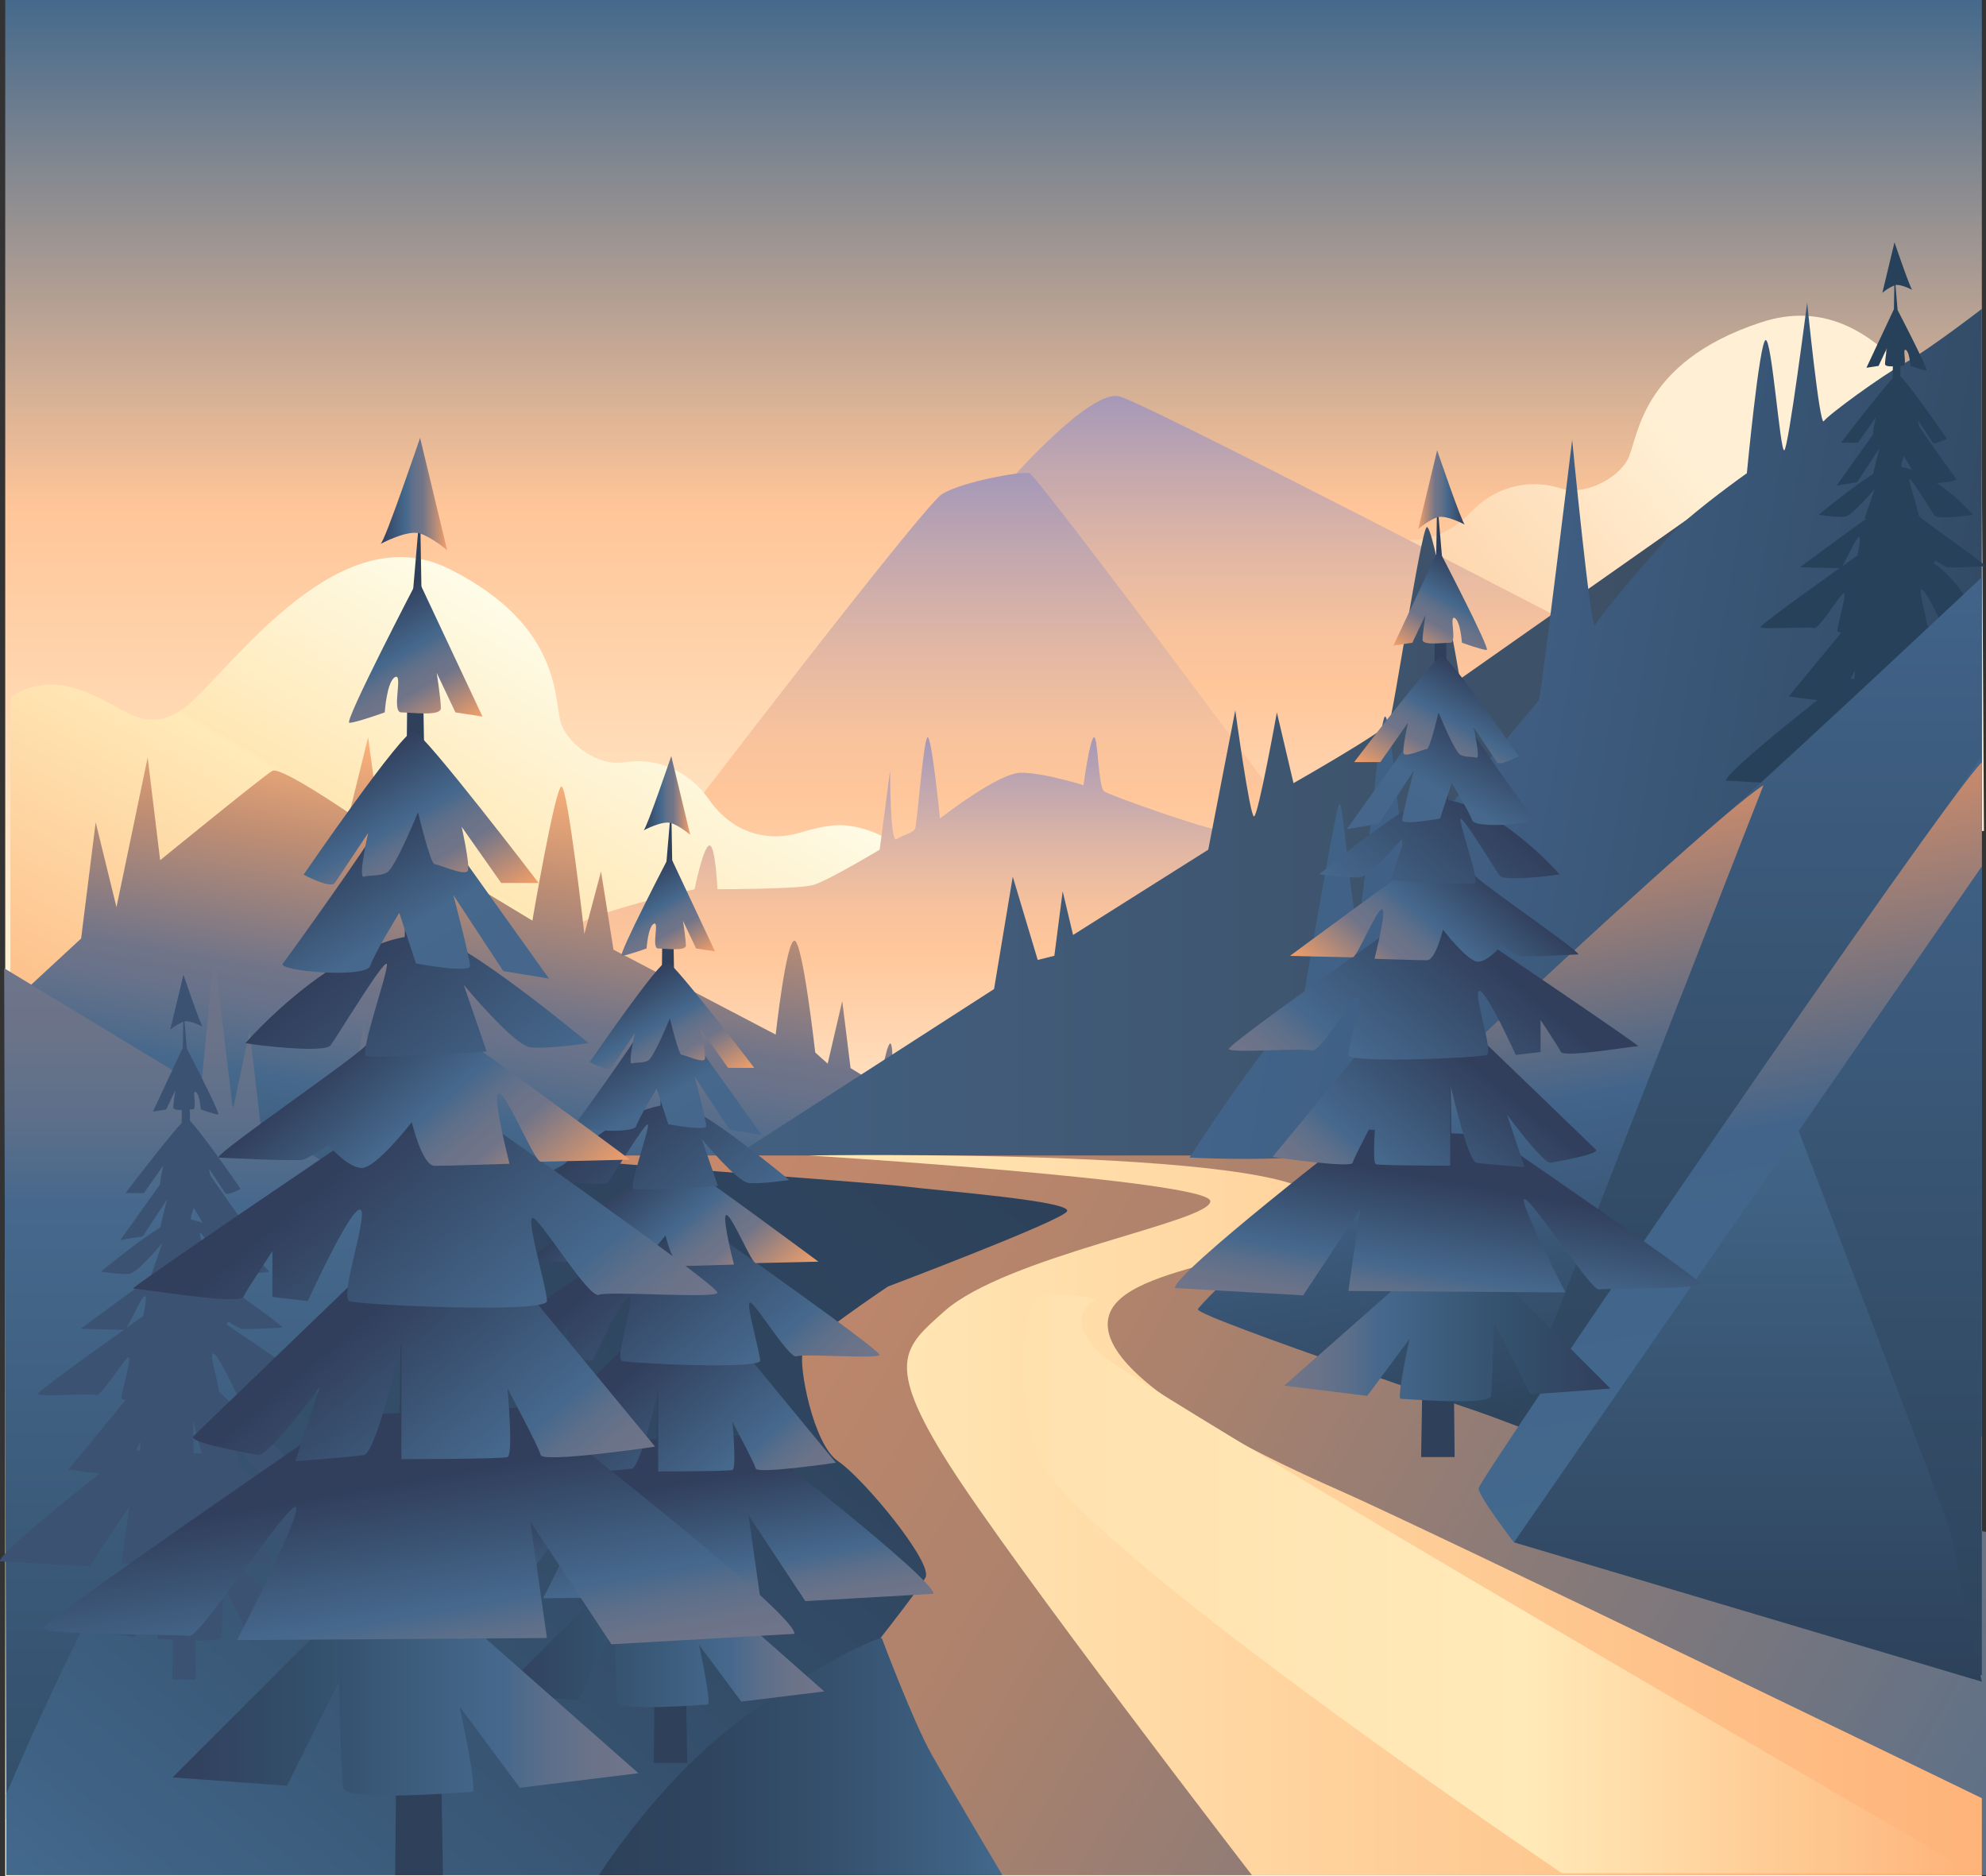 <svg id="Слой_1" data-name="Слой 1" xmlns="http://www.w3.org/2000/svg" xmlns:xlink="http://www.w3.org/1999/xlink" viewBox="0 0 955.01 902"><rect x="0" y="0" width="955.01" height="902" fill="#333333" stroke="none"/><defs><linearGradient id="Безымянный_градиент_185" x1="477.76" y1="902" x2="477.76" gradientUnits="userSpaceOnUse"><stop offset="0.2" stop-color="#fff4d7"/><stop offset="0.48" stop-color="#fff2d4"/><stop offset="0.73" stop-color="#ffc598"/><stop offset="1" stop-color="#45698c"/></linearGradient><linearGradient id="Безымянный_градиент_198" x1="329.87" y1="433.95" x2="112.23" y2="188.93" gradientTransform="matrix(-0.99, -0.15, -0.15, 0.99, 1069.55, 27.25)" gradientUnits="userSpaceOnUse"><stop offset="0.27" stop-color="#fed5ac"/><stop offset="0.68" stop-color="#fff0d5"/></linearGradient><linearGradient id="Безымянный_градиент_175" x1="667" y1="457" x2="667" y2="188.85" gradientUnits="userSpaceOnUse"><stop offset="0.01" stop-color="#ffeace"/><stop offset="0.48" stop-color="#ffc69a"/><stop offset="0.58" stop-color="#f7c29d"/><stop offset="0.72" stop-color="#e1b7a4"/><stop offset="0.89" stop-color="#bea5b0"/><stop offset="1" stop-color="#a598b8"/></linearGradient><linearGradient id="Безымянный_градиент_175-2" x1="464.54" y1="521.58" x2="464.54" y2="225.87" xlink:href="#Безымянный_градиент_175"/><linearGradient id="Безымянный_градиент_190" x1="276.14" y1="308.13" x2="129.28" y2="562.49" gradientUnits="userSpaceOnUse"><stop offset="0" stop-color="#fefce8"/><stop offset="0.42" stop-color="#ffe7b5"/><stop offset="0.43" stop-color="#ffeab8"/><stop offset="1" stop-color="#fdbc87"/></linearGradient><linearGradient id="Безымянный_градиент_175-3" x1="439.5" y1="548.08" x2="439.5" y2="352.97" xlink:href="#Безымянный_градиент_175"/><linearGradient id="Безымянный_градиент_112" x1="246.05" y1="651.98" x2="295.01" y2="374.34" gradientUnits="userSpaceOnUse"><stop offset="0.1" stop-color="#324e6a"/><stop offset="0.4" stop-color="#45688c"/><stop offset="0.43" stop-color="#4f6b8b"/><stop offset="0.52" stop-color="#67728a"/><stop offset="0.58" stop-color="#707489"/><stop offset="0.81" stop-color="#c08e73"/><stop offset="1" stop-color="#feb37a"/></linearGradient><linearGradient id="Безымянный_градиент_71" x1="315" y1="363" x2="949" y2="363" gradientUnits="userSpaceOnUse"><stop offset="0" stop-color="#436183"/><stop offset="1" stop-color="#3a495a"/></linearGradient><linearGradient id="Безымянный_градиент_57" x1="926.1" y1="944.86" x2="267.78" y2="564.77" gradientUnits="userSpaceOnUse"><stop offset="0" stop-color="#5c7088"/><stop offset="0.61" stop-color="#ac826c"/><stop offset="1" stop-color="#cc8a6a"/></linearGradient><linearGradient id="Безымянный_градиент_30" x1="167.51" y1="873" x2="167.51" y2="457" gradientUnits="userSpaceOnUse"><stop offset="0" stop-color="#324e6a"/><stop offset="0.7" stop-color="#45688c"/><stop offset="0.71" stop-color="#46688c"/><stop offset="0.81" stop-color="#5d6f8a"/><stop offset="0.91" stop-color="#6b7389"/><stop offset="1" stop-color="#707489"/></linearGradient><linearGradient id="Безымянный_градиент_24" x1="119.03" y1="999.88" x2="487.29" y2="561" gradientUnits="userSpaceOnUse"><stop offset="0" stop-color="#43698c"/><stop offset="0.1" stop-color="#3f6284"/><stop offset="0.43" stop-color="#35506d"/><stop offset="0.73" stop-color="#2f455f"/><stop offset="1" stop-color="#2d415a"/></linearGradient><linearGradient id="Безымянный_градиент_24-2" x1="479" y1="843" x2="285" y2="843" xlink:href="#Безымянный_градиент_24"/><linearGradient id="Безымянный_градиент_60" x1="386" y1="726.9" x2="950" y2="726.9" gradientUnits="userSpaceOnUse"><stop offset="0" stop-color="#ffeab8"/><stop offset="1" stop-color="#feb379"/></linearGradient><linearGradient id="Безымянный_градиент_69" x1="488.88" y1="759.89" x2="946" y2="759.89" gradientUnits="userSpaceOnUse"><stop offset="0" stop-color="#ffe1ae"/><stop offset="0.53" stop-color="#ffeab8"/><stop offset="1" stop-color="#feb379"/></linearGradient><linearGradient id="Безымянный_градиент_114" x1="609.63" y1="324.57" x2="989.06" y2="391.48" gradientUnits="userSpaceOnUse"><stop offset="0" stop-color="#42648a"/><stop offset="0.29" stop-color="#3f5e82"/><stop offset="0.73" stop-color="#354f6c"/><stop offset="1" stop-color="#2e445c"/></linearGradient><linearGradient id="Безымянный_градиент_84" x1="762.5" y1="276" x2="762.5" y2="706" gradientUnits="userSpaceOnUse"><stop offset="0" stop-color="#42648a"/><stop offset="0.11" stop-color="#3f6084"/><stop offset="0.68" stop-color="#334c67"/><stop offset="1" stop-color="#2e445c"/></linearGradient><linearGradient id="Безымянный_градиент_83" x1="691.55" y1="403.06" x2="740.43" y2="680.28" gradientUnits="userSpaceOnUse"><stop offset="0.02" stop-color="#c4896d"/><stop offset="0.47" stop-color="#42648a"/><stop offset="1" stop-color="#2e445c"/></linearGradient><linearGradient id="Безымянный_градиент_84-2" x1="829.64" y1="362" x2="829.64" y2="804" xlink:href="#Безымянный_градиент_84"/><linearGradient id="Безымянный_градиент_90" x1="837.5" y1="807" x2="837.5" y2="529" gradientUnits="userSpaceOnUse"><stop offset="0" stop-color="#2d415a"/><stop offset="1" stop-color="#43688b"/></linearGradient><linearGradient id="Безымянный_градиент_85" x1="802.79" y1="390.96" x2="860.14" y2="716.17" gradientUnits="userSpaceOnUse"><stop offset="0.02" stop-color="#c4896d"/><stop offset="0.47" stop-color="#42648a"/><stop offset="1" stop-color="#43698d"/></linearGradient><linearGradient id="Безымянный_градиент_201" x1="236.42" y1="779.01" x2="393.32" y2="779.01" gradientUnits="userSpaceOnUse"><stop offset="0" stop-color="#313f5c"/><stop offset="0.31" stop-color="#33506c"/><stop offset="0.7" stop-color="#45688c"/><stop offset="0.71" stop-color="#46688c"/><stop offset="0.81" stop-color="#5d6f8a"/><stop offset="0.91" stop-color="#6b7389"/><stop offset="1" stop-color="#707489"/></linearGradient><linearGradient id="Безымянный_градиент_203" x1="306.26" y1="689.02" x2="323.42" y2="786.34" gradientUnits="userSpaceOnUse"><stop offset="0.26" stop-color="#313f5c"/><stop offset="0.7" stop-color="#45688c"/><stop offset="0.71" stop-color="#46688c"/><stop offset="0.81" stop-color="#5d6f8a"/><stop offset="0.91" stop-color="#6b7389"/><stop offset="1" stop-color="#707489"/></linearGradient><linearGradient id="Безымянный_градиент_205" x1="284.79" y1="656.36" x2="354.28" y2="739.17" gradientUnits="userSpaceOnUse"><stop offset="0.11" stop-color="#313f5c"/><stop offset="0.7" stop-color="#45688c"/><stop offset="0.71" stop-color="#46688c"/><stop offset="0.81" stop-color="#5d6f8a"/><stop offset="0.91" stop-color="#6b7389"/><stop offset="1" stop-color="#707489"/></linearGradient><linearGradient id="Безымянный_градиент_205-2" x1="280.52" y1="600.23" x2="362.59" y2="698.05" xlink:href="#Безымянный_градиент_205"/><linearGradient id="Безымянный_градиент_215" x1="292.16" y1="570.12" x2="350" y2="639.05" gradientUnits="userSpaceOnUse"><stop offset="0" stop-color="#313f5c"/><stop offset="0.37" stop-color="#45688c"/><stop offset="0.38" stop-color="#46688c"/><stop offset="0.47" stop-color="#5d6f8a"/><stop offset="0.56" stop-color="#6b7389"/><stop offset="0.63" stop-color="#707489"/><stop offset="0.98" stop-color="#ec9d6a"/></linearGradient><linearGradient id="Безымянный_градиент_218" x1="293.87" y1="536.21" x2="342.6" y2="594.28" gradientUnits="userSpaceOnUse"><stop offset="0" stop-color="#313f5c"/><stop offset="0.99" stop-color="#45688c"/></linearGradient><linearGradient id="Безымянный_градиент_223" x1="294.07" y1="499.72" x2="330.57" y2="562.95" gradientUnits="userSpaceOnUse"><stop offset="0" stop-color="#313f5c"/><stop offset="0.47" stop-color="#45688c"/><stop offset="0.92" stop-color="#46668b"/></linearGradient><linearGradient id="Безымянный_градиент_215-2" x1="297.9" y1="472" x2="330.63" y2="528.68" xlink:href="#Безымянный_градиент_215"/><linearGradient id="Безымянный_градиент_215-3" x1="299.92" y1="420.69" x2="325.37" y2="464.76" xlink:href="#Безымянный_градиент_215"/><linearGradient id="Безымянный_градиент_215-4" x1="306.47" y1="380.91" x2="328.88" y2="380.91" xlink:href="#Безымянный_градиент_215"/><linearGradient id="Безымянный_градиент_201-2" x1="579.42" y1="632.01" x2="736.32" y2="632.01" gradientTransform="matrix(-1, 0, 0, 1, 1350.85, 0)" xlink:href="#Безымянный_градиент_201"/><linearGradient id="Безымянный_градиент_203-2" x1="649.26" y1="542.02" x2="666.42" y2="639.34" gradientTransform="matrix(-1, 0, 0, 1, 1350.85, 0)" xlink:href="#Безымянный_градиент_203"/><linearGradient id="Безымянный_градиент_205-3" x1="627.79" y1="509.36" x2="697.28" y2="592.17" gradientTransform="matrix(-1, 0, 0, 1, 1350.85, 0)" xlink:href="#Безымянный_градиент_205"/><linearGradient id="Безымянный_градиент_205-4" x1="623.52" y1="453.23" x2="705.59" y2="551.05" gradientTransform="matrix(-1, 0, 0, 1, 1350.85, 0)" xlink:href="#Безымянный_градиент_205"/><linearGradient id="Безымянный_градиент_215-5" x1="635.16" y1="423.12" x2="693" y2="492.05" gradientTransform="matrix(-1, 0, 0, 1, 1350.85, 0)" xlink:href="#Безымянный_градиент_215"/><linearGradient id="Безымянный_градиент_218-2" x1="636.87" y1="389.21" x2="685.6" y2="447.28" gradientTransform="matrix(-1, 0, 0, 1, 1350.85, 0)" xlink:href="#Безымянный_градиент_218"/><linearGradient id="Безымянный_градиент_223-2" x1="637.07" y1="352.72" x2="673.57" y2="415.95" gradientTransform="matrix(-1, 0, 0, 1, 1350.85, 0)" xlink:href="#Безымянный_градиент_223"/><linearGradient id="Безымянный_градиент_215-6" x1="640.9" y1="325" x2="673.63" y2="381.68" gradientTransform="matrix(-1, 0, 0, 1, 1350.85, 0)" xlink:href="#Безымянный_градиент_215"/><linearGradient id="Безымянный_градиент_215-7" x1="642.92" y1="273.69" x2="668.37" y2="317.76" gradientTransform="matrix(-1, 0, 0, 1, 1350.85, 0)" xlink:href="#Безымянный_градиент_215"/><linearGradient id="Безымянный_градиент_215-8" x1="649.47" y1="233.91" x2="671.88" y2="233.91" gradientTransform="matrix(-1, 0, 0, 1, 1350.85, 0)" xlink:href="#Безымянный_градиент_215"/><linearGradient id="Безымянный_градиент_201-3" x1="80" y1="804.37" x2="304" y2="804.37" xlink:href="#Безымянный_градиент_201"/><linearGradient id="Безымянный_градиент_203-3" x1="179.71" y1="675.88" x2="204.21" y2="814.82" xlink:href="#Безымянный_градиент_203"/><linearGradient id="Безымянный_градиент_205-5" x1="149.05" y1="629.26" x2="248.26" y2="747.49" xlink:href="#Безымянный_градиент_205"/><linearGradient id="Безымянный_градиент_205-6" x1="142.96" y1="549.12" x2="260.13" y2="688.77" xlink:href="#Безымянный_градиент_205"/><linearGradient id="Безымянный_градиент_215-9" x1="159.58" y1="506.14" x2="242.15" y2="604.54" xlink:href="#Безымянный_градиент_215"/><linearGradient id="Безымянный_градиент_218-3" x1="162.02" y1="457.72" x2="231.59" y2="540.62" xlink:href="#Безымянный_градиент_218"/><linearGradient id="Безымянный_градиент_223-3" x1="162.3" y1="405.62" x2="214.42" y2="495.9" xlink:href="#Безымянный_градиент_223"/><linearGradient id="Безымянный_градиент_215-10" x1="167.77" y1="366.05" x2="214.49" y2="446.97" xlink:href="#Безымянный_градиент_215"/><linearGradient id="Безымянный_градиент_215-11" x1="170.65" y1="292.79" x2="206.98" y2="355.71" xlink:href="#Безымянный_градиент_215"/><linearGradient id="Безымянный_градиент_215-12" x1="180" y1="236" x2="212" y2="236" xlink:href="#Безымянный_градиент_215"/></defs><rect x="2.51" width="950.5" height="902" fill="url(#Безымянный_градиент_185)"/><path d="M950,225c-17-14.64-46.65-91.07-106.13-71.54s-59,57-64.37,66.32-20.72,17.16-32.3,13.44S718.36,230,704,245s-31.61,15.56-44.87,9.56-20.89-9.14-36.61-5.4S578.44,274,575.29,281.66,699.07,402,699.07,402L951,398" transform="translate(3.01 1.5)" fill="url(#Безымянный_градиент_198)"/><path d="M484,228s37-42,51-39S850,349,850,349L685,457,520,326Z" transform="translate(3.01 1.5)" fill="url(#Безымянный_градиент_175)"/><path d="M281,452c0-2,159-210,169-216s38-11,42-10S644,426,648,433s-130,80-149,88S281,452,281,452Z" transform="translate(3.01 1.5)" fill="url(#Безымянный_градиент_175-2)"/><path d="M2,489V334s12-11,33-4,30,22,49,10,73-96,129-68,50,65,54,75,18,20,30,18,29,1,41,18,29,20,43,16,22-6,37,0,40,31,42,39S320,539,320,539Z" transform="translate(3.01 1.5)" fill="url(#Безымянный_градиент_190)"/><path d="M236,471s27-24,45-31,50-14,50-14,4-20,7-21,4,21,4,21,39,0,46-2,32-17,32-17l5-38s0,35,3,33,8-3,9-5,4-43,6-44,6,39,6,39,28-22,39-22,30,6,30,6,3-22,5-23,2,24,5,26,48,18,57,19,58,25,58,25S458,542,449,546s-113,1-113,1Z" transform="translate(3.01 1.5)" fill="url(#Безымянный_градиент_175-3)"/><path d="M0,483l36-33.31,7-55.86,10,40.82,15-72,6,49.42s50-40.83,54-43,37,20.41,37,20.41L174,353l6,44.05,73,44.05s11-64.46,14-64.46,11,70.91,11,70.91l8-30.09,6,37.61,78,40.82s5-45.12,9-45.12,10,53.72,10,53.72l6,5.37,7-30.08L406,512l14,8.59s3-19.34,5-20.41,1,24.71,1,24.71l100,36.53,6,33.31L25,613S-1,485.15,0,483Z" transform="translate(3.01 1.5)" fill="url(#Безымянный_градиент_112)"/><path d="M315,577,475,474l9-54,12,40,8-2,4-31,5,21,65-41,13-67s7,51,9,51,11-50,11-50l8,34s44-25,46-29,15-91,18-94,16,73,16,73,124-87,128-90,122-86,122-86V549s-299,11-303,11S315,577,315,577Z" transform="translate(3.01 1.5)" fill="url(#Безымянный_градиент_71)"/><path d="M952,735V900H417.59L283.72,666,274,554H679.94s44.26,119,75.57,135S952,735,952,735Z" transform="translate(3.01 1.5)" fill="url(#Безымянный_градиент_57)"/><path d="M336,669c-1.37-1.37-71.9-44.32-148.08-90.55L172,490l-11.81,71.63-37.94-23L117,494l-7.74,36.75-.44-.27L100,457l-6.34,64.3C40.13,488.88-1,464-1,464L0,873l31-6S339,672,336,669Z" transform="translate(3.01 1.5)" fill="url(#Безымянный_градиент_30)"/><path d="M275,556c6.83,1.52,142,11,158,13s81,7,77,12-86,36-86,36-39,26-41,32,5,44,17,52,46,49,42,56-31,41-31,41l67,102H0V861s37.38-88.46,59-117c25-33,80-86,97-103S266,554,275,556Z" transform="translate(3.01 1.5)" fill="url(#Безымянный_градиент_24)"/><path d="M421,786s15,40,24,56,34,58,34,58H285s23-36.29,55-64C373.81,806.76,416.89,786,421,786Z" transform="translate(3.01 1.5)" fill="url(#Безымянный_градиент_24-2)"/><path d="M599,900H950V863S682,733,641,715s-117-55-111-83,96-26,101-54-245-24-245-24,193,12,193,22-98.22,26.35-128,53c-19,17-29,24,2,73S599,900,599,900Z" transform="translate(3.01 1.5)" fill="url(#Безымянный_градиент_60)"/><path d="M748,899S509,738,496,698s-5-70-1-75,29,0,29,0-17,8,2,26S946,899,946,899Z" transform="translate(3.01 1.5)" fill="url(#Безымянный_градиент_69)"/><path d="M114.67,719.21c2.45,0,22.55,30.89,25,30.4s34.81,0,34.32-2c-.37-1.49-41.26-29.81-60.64-43.16l-4.57-13.71S121,707.45,123.49,707s16.67-3,15.2-4.42c-1.18-1.18-26.58-25.62-36.39-35.06-.75-6-4.73-18.38-2.83-18.38,2.45,0,12.25,21.57,12.25,21.57l8.34-1V658.91s5.88,8.82,6.86,10.78,24-2,26-2c.78,0-33-22.92-47.23-32.57.71-.73,1.14-1.26,1.14-1.26a46.9,46.9,0,0,0,5.89,3.43c1.47.49,20.1-.49,20.1-.49,0-1.47-32.26-23.46-34.8-26.46-1-5.42-5.31-18-4.92-19.14.49-1.47,11.77,17.16,13.24,19.13s17.65,0,20.1-.5a109.54,109.54,0,0,0-19-16.65c5.48-.25,10.9-1.19,10.13-2.13-1.19-1.44-14.22-19.65-19.44-27.53-.34-1.78-.66-3.21-.66-3.21l7.84,11.77c1,1.47,7.36-2,7.36-2s-18.37-26.79-24.34-32.69c0-2,0-3.82-.06-5.5.52,0,1-.05,1.35-.05,2.45,0-.49-9.32,1.47-8.34s2.45,8.34,2.45,8.34,6.87,2.45,8.34,2.45c1.24,0-11.2-24.22-15.06-31.67-.4-4.71-.81-9.5-1.11-13.07,3.1-.5,8.81,2.57,8.81,2.57-1-.49-9.31-25-9.31-25l-6.38,26.48a24.52,24.52,0,0,1,6.28-3.88l-.21,12.44L70.54,532.9l6.37-1,4.42-9.32s-1,6.37-1,8.33c0,1,1.93,1.26,4.1,1.23l-.11,6.29c-7.19,7.69-27,33.67-27,33.67h8.83l9.31-13.24A82.31,82.31,0,0,0,73.9,568L54.85,594.68l10.79-1.8L77.4,575s-2.28,8.68-3.36,13.59c-11.66,7.24-28.51,21.3-28.51,21.3s9.81,1.48,13.73,1S75,596.15,75,596.15l-5.39,15.69,1,.06c-13.33,9.51-34.79,25.43-34.79,25.43s18,.45,20.79.49c-15.5,11-41.73,29.86-41.39,30.89.49,1.47,25.5-.49,27.95.49s14.22-18.63,15.69-18.14-3.43,16.67-3.43,19.61c0,.39.75.68,2,.91L29.84,705s7.87,1.16,15.11,1.9c-18.49,14.65-48.3,38.84-48,42.22l43.15,2.46,19.12-28.93L55.34,750.1l14.48.1L33.77,782l27.94,3.44,14.22-19.13S71.52,786.39,73,786.39c.44,0,3.34.22,7.19.44L79.85,806H91.13s-.07-7-.19-18.77c6.46.07,12.23-.29,12.45-1.82.49-3.44,1-25,1-25l12.26,24.52,27-2-32.48-32.48,17.28.11S112.22,719.21,114.67,719.21ZM64.29,695.9l-2-.09c1.34-2.56,2.4-4.54,2.4-4.54S64.47,693.29,64.29,695.9Zm25.55-14.63c.56,2.37,2.3,9.72,4.21,16l-4-.18C90,691.84,89.9,686.57,89.84,681.27Zm-1-96.42,0-1.68,1.32-4s2.28,3.69,4.24,7.21A37.73,37.73,0,0,0,88.85,584.85ZM57.68,637c2.28-3.23,7.25-14.93,8.94-15.35,1.09-.27.2,4.92-.79,9.59C64.1,632.44,61.22,634.48,57.68,637Z" transform="translate(3.01 1.5)" fill="#3b5272"/><path d="M569,555s18-28,34-49,21-29,21-29,15-89,17-92,6,58,9,55,10-96,13-97,8,71,10,68,63-74,64-76,16-125,16-125,9,93,11,89,27-34,38-45,35-28,35-28,6-63,9-64,7,54,9,53,11-71,11-71,6,60,8,57,28-22,39-28,37-26,37-26V613s-285-62-316-59S569,555,569,555Z" transform="translate(3.01 1.5)" fill="url(#Безымянный_градиент_114)"/><path d="M935,346.34c2.25,0-1.26,28.11,1,27.66s3.45-9.2,3-11c-.34-1.37,12.59-17.93-5.2-30.18l-4.19-12.59s11.25,15.31,13.5,14.86,7.24-1.74,5.89-3.09c-1.09-1.09-16.34-24.49-25.34-33.15-.69-5.53-4.35-16.87-2.6-16.87,2.25,0,11.25,19.8,11.25,19.8l7.65-.9V291s5.4,8.1,6.3,9.9S947.14,298,949,298c.71,0-9.16-20-22.24-28.82.65-.67,1-1.16,1-1.16a43.29,43.29,0,0,0,5.4,3.16c1.35.45,18.45-.45,18.45-.45,0-1.35-29.61-21.55-31.94-24.3-.89-5-4.88-16.48-4.51-17.56.45-1.35,10.8,15.75,12.15,17.55s16.2,0,18.45-.45a100.17,100.17,0,0,0-17.4-15.29c5-.23,10-1.09,9.3-2-1.09-1.33-13.05-18-17.84-25.27-.32-1.64-.61-3-.61-3l7.2,10.81c.9,1.35,6.75-1.8,6.75-1.8s-16.86-24.59-22.34-30c0-1.82,0-3.51,0-5,.48,0,.9-.05,1.24-.05,2.25,0-.45-8.55,1.35-7.65s2.25,7.65,2.25,7.65,6.3,2.25,7.65,2.25c1.14,0-10.28-22.23-13.83-29.07-.36-4.32-.74-8.71-1-12,2.85-.47,8.1,2.35,8.1,2.35C915.66,137.5,908,115,908,115l-5.85,24.3a22.55,22.55,0,0,1,5.76-3.56l-.19,11.42L894.5,175.31l5.85-.9,4-8.55s-.9,5.85-.9,7.65c0,1,1.77,1.15,3.76,1.12l-.09,5.78c-6.6,7.06-24.82,30.91-24.82,30.91h8.1L899,199.16a76.59,76.59,0,0,0-1.41,8.37L880.1,232l9.9-1.64,10.8-16.44s-2.09,8-3.09,12.48C887,233.06,871.55,246,871.55,246s9,1.35,12.6.9,14.4-13.5,14.4-13.5l-4.95,14.4.89.06c-12.24,8.73-31.94,23.35-31.94,23.35s16.5.41,19.08.44c-14.22,10.11-38.3,27.41-38,28.36.45,1.35,23.41-.45,25.66.45s13.05-17.1,14.4-16.65-3.15,15.3-3.15,18c0,.35.69.62,1.87.83l-25.27,30.68s7.22,1.06,13.87,1.75c-17,13.44-44.34,35.64-44,38.75L866.6,376l17.55-26.55-3.6,25.2,13.29.09L860.75,404l25.65,3.15,13.05-17.56S895.4,408,896.75,408c.41,0,3.07.2,6.6.4l-.3,17.6h10.36s-.07-6.41-.18-17.23c5.93.06,11.23-.27,11.43-1.67.45-3.15.9-23,.9-23l11.25,22.51L940,406l-8.25-31,15.86.1S932.76,346.34,935,346.34Zm-46.24-21.4-1.88-.08c1.24-2.36,2.21-4.18,2.21-4.18S888.93,322.54,888.77,324.94Zm23.45-13.43c.51,2.18,2.11,8.92,3.86,14.64l-3.71-.16Q912.3,318.82,912.22,311.51ZM911.31,223v-1.55l1.21-3.68s2.09,3.4,3.88,6.62A33.63,33.63,0,0,0,911.31,223ZM882.7,270.86c2.1-3,6.65-13.7,8.2-14.09,1-.25.19,4.52-.72,8.8Z" transform="translate(3.01 1.5)" fill="#264159"/><path d="M785.32,706c-4-1-210.32-79-210.32-79S793.25,420,828,389,950,276,950,276V689L785.32,701Z" transform="translate(3.01 1.5)" fill="url(#Безымянный_градиент_84)"/><path d="M845,376,725,683s-152-51-152-55S817,393,845,376Z" transform="translate(3.01 1.5)" fill="url(#Безымянный_градиент_83)"/><path d="M709.27,713s140.11-207,162.4-238S950,362,950,362V804L725,738" transform="translate(3.01 1.5)" fill="url(#Безымянный_градиент_84-2)"/><path d="M857,529c1,4,79,205,79,210s14,68,14,68L725,740Z" transform="translate(3.01 1.5)" fill="url(#Безымянный_градиент_90)"/><path d="M950,365v50L725,740s-17-22-17-26S932.17,382,950,365Z" transform="translate(3.01 1.5)" fill="url(#Безымянный_градиент_85)"/><path d="M327.48,846l-7.7-460.19s-4.21,48.33-4.21,51.14S311.37,846,311.37,846Z" transform="translate(3.01 1.5)" fill="#2f405b"/><path d="M275,815.88l-38.53-2.8,74.25-74.25,82.65,72.85-39.92,4.9-20.32-27.32S339.39,818,337.29,818s-42.73,3.5-43.43-1.4-1.4-35.72-1.4-35.72Z" transform="translate(3.01 1.5)" fill="url(#Безымянный_градиент_201)"/><path d="M445.85,764.75l-61.63,3.5L356.9,726.93l5.6,39.22-104.36.7S281.25,722,277.75,722,245.53,766.15,242,765.45s-49.73,0-49-2.8S293.86,691.2,293.86,691.2l63-2.8S446.55,757.75,445.85,764.75Z" transform="translate(3.01 1.5)" fill="url(#Безымянный_градиент_203)"/><path d="M398.92,701.71s-37.82,5.6-38.52,2.8-11.21-22.41-11.21-22.41,2.1,22.41,0,23.11-35.72.7-35.72.7V666.69s-8.4,37.12-12.61,37.82-23.11,2.1-23.11,2.1l8.4-25.21s-17.51,23.81-21,23.11-23.81-4.2-21.71-6.3,57.43-55.34,57.43-55.34l45.53-4.9Z" transform="translate(3.01 1.5)" fill="url(#Безымянный_градиент_205)"/><path d="M223.12,648.48c2.88,0,35.72,5.6,37.12,2.8s9.8-15.41,9.8-15.41v15.41l11.91,1.4s14-30.82,17.51-30.82-7,29.42-3.5,30.82,66.54,4.2,66.54,0-7-27.32-4.9-28S376.51,652,380,650.58s39.23,1.4,39.93-.7S345,594.54,345,594.54L299.46,596S221.71,648.48,223.12,648.48Z" transform="translate(3.01 1.5)" fill="url(#Безымянный_градиент_205-2)"/><path d="M251.83,604.35s26.62,1.4,28.72.7,8.41-4.9,8.41-4.9,6.3,7.7,11.2,7.7S317,592.44,317,592.44s3.51,14.71,7.71,14.71,25.21-.7,25.21-.7-6.3-24.51-3.5-23.81,11.91,23.11,14,23.11,30.12-.7,30.12-.7-62.34-46.23-64.44-46.23-21,3.5-24.52,7.71S251.83,602.25,251.83,604.35Z" transform="translate(3.01 1.5)" fill="url(#Безымянный_градиент_215)"/><path d="M260.94,565.83c3.5.7,26.62,3.5,28.72.7s18.21-29.42,18.91-27.32-9.11,29.42-7,30.82,40.63-1.4,40.63-1.4l-7.71-22.42s16.81,20.32,22.42,21,19.61-1.4,19.61-1.4-43.34-36.17-53.93-36.43C293.16,528.7,260.94,565.83,260.94,565.83Z" transform="translate(3.01 1.5)" fill="url(#Безымянный_градиент_218)"/><path d="M318.37,539s18.22,3.41,18.22.85S331,516,331,516l16.81,25.58,15.41,2.56-42-58.83s-16.11,6.82-16.81,9.38S275.65,536.44,273.55,539s28,5.11,29.41.85,9.81-17.91,9.81-17.91Z" transform="translate(3.01 1.5)" fill="url(#Безымянный_градиент_223)"/><path d="M347.09,511.89H359.7s-38.52-50.43-42-51.13-37.12,48.33-37.12,48.33,9.11,4.9,10.51,2.8l11.2-16.81s-3.5,15.41-1.4,14.71,4.91,0,7.71-1.4,10.5-20.31,10.5-20.31,4.21,17.51,5.61,17.51,10.5,4.2,11.21,2.1S333.78,493,333.78,493Z" transform="translate(3.01 1.5)" fill="url(#Безымянный_градиент_215-2)"/><path d="M340.79,455.86l-21.72-46.23S293.86,458,296,458s11.91-3.5,11.91-3.5.7-10.51,3.5-11.91-1.4,11.91,2.1,11.91,13.31,1.4,13.31-1.4-1.4-11.91-1.4-11.91l6.3,13.31Z" transform="translate(3.01 1.5)" fill="url(#Безымянный_градиент_215-3)"/><path d="M306.47,397.72s9.1-4.9,13.31-3.5,9.1,5.6,9.1,5.6L319.78,362S307.87,397,306.47,397.72Z" transform="translate(3.01 1.5)" fill="url(#Безымянный_градиент_215-4)"/><path d="M680.37,699l7.7-460.19s4.2,48.33,4.2,51.14S696.48,699,696.48,699Z" transform="translate(3.01 1.5)" fill="#2f405b"/><path d="M732.9,668.88l38.52-2.8-74.24-74.25-82.65,72.85,39.92,4.9,20.31-27.32s-6.3,28.72-4.2,28.72,42.73,3.5,43.43-1.4,1.4-35.72,1.4-35.72Z" transform="translate(3.01 1.5)" fill="url(#Безымянный_градиент_201-2)"/><path d="M562,617.75l61.64,3.5L651,579.93l-5.61,39.22,104.37.7S726.59,575,730.1,575s32.22,44.13,35.72,43.43,49.73,0,49-2.8S714,544.2,714,544.2l-63-2.8S561.29,610.75,562,617.75Z" transform="translate(3.01 1.5)" fill="url(#Безымянный_градиент_203-2)"/><path d="M608.92,554.71s37.83,5.6,38.53,2.8,11.2-22.41,11.2-22.41-2.1,22.41,0,23.11,35.72.7,35.72.7V519.69s8.41,37.12,12.61,37.82,23.12,2.1,23.12,2.1l-8.41-25.21s17.51,23.81,21,23.11,23.82-4.2,21.72-6.3S707,495.87,707,495.87L661.45,491Z" transform="translate(3.01 1.5)" fill="url(#Безымянный_градиент_205-3)"/><path d="M784.73,501.48c-2.89,0-35.72,5.6-37.12,2.8s-9.81-15.41-9.81-15.41v15.41l-11.91,1.4s-14-30.82-17.51-30.82,7,29.42,3.51,30.82-66.55,4.2-66.55,0,7-27.32,4.91-28S631.34,505,627.83,503.58s-39.22,1.4-39.92-.7,75-55.34,75-55.34L708.38,449S786.13,501.48,784.73,501.48Z" transform="translate(3.01 1.5)" fill="url(#Безымянный_градиент_205-4)"/><path d="M756,457.35s-26.61,1.4-28.71.7-8.41-4.9-8.41-4.9-6.3,7.7-11.21,7.7-16.81-15.41-16.81-15.41-3.5,14.71-7.7,14.71-25.22-.7-25.22-.7,6.31-24.51,3.5-23.81-11.9,23.11-14,23.11-30.12-.7-30.12-.7,62.34-46.23,64.44-46.23,21,3.5,24.51,7.71S756,455.25,756,457.35Z" transform="translate(3.01 1.5)" fill="url(#Безымянный_градиент_215-5)"/><path d="M746.91,418.83c-3.5.7-26.62,3.5-28.72.7S700,390.11,699.28,392.21s9.1,29.42,7,30.82-40.62-1.4-40.62-1.4l7.7-22.42s-16.81,20.32-22.41,21-19.61-1.4-19.61-1.4,43.33-36.17,53.93-36.43C714.69,381.7,746.91,418.83,746.91,418.83Z" transform="translate(3.01 1.5)" fill="url(#Безымянный_градиент_218-2)"/><path d="M689.47,392s-18.21,3.41-18.21.85,5.6-23.88,5.6-23.88l-16.81,25.58-15.41,2.56,42-58.83s16.11,6.82,16.81,9.38S732.2,389.44,734.3,392s-28,5.11-29.42.85-9.8-17.91-9.8-17.91Z" transform="translate(3.01 1.5)" fill="url(#Безымянный_градиент_223-2)"/><path d="M660.75,364.89h-12.6s38.52-50.43,42-51.13,37.13,48.33,37.13,48.33-9.11,4.9-10.51,2.8l-11.21-16.81s3.5,15.41,1.4,14.71-4.9,0-7.7-1.4-10.51-20.31-10.51-20.31-4.2,17.51-5.6,17.51-10.51,4.2-11.21,2.1,2.1-14.71,2.1-14.71Z" transform="translate(3.01 1.5)" fill="url(#Безымянный_градиент_215-6)"/><path d="M667.06,308.86l21.71-46.23S714,311,711.89,311s-11.91-3.5-11.91-3.5-.7-10.51-3.5-11.91,1.4,11.91-2.11,11.91-13.3,1.4-13.3-1.4,1.4-11.91,1.4-11.91l-6.31,13.31Z" transform="translate(3.01 1.5)" fill="url(#Безымянный_градиент_215-7)"/><path d="M701.38,250.72s-9.11-4.9-13.31-3.5-9.1,5.6-9.1,5.6l9.1-37.82S700,250,701.38,250.72Z" transform="translate(3.01 1.5)" fill="url(#Безымянный_градиент_215-8)"/><path d="M210,900,199,243s-6,69-6,73-6,584-6,584Z" transform="translate(3.01 1.5)" fill="#2f405b"/><path d="M135,857l-55-4L186,747,304,851l-57,7-29-39s9,41,6,41-61,5-62-2-2-51-2-51Z" transform="translate(3.01 1.5)" fill="url(#Безымянный_градиент_201-3)"/><path d="M379,784l-88,5-39-59,8,56-149,1s33-64,28-64-46,63-51,62-71,0-70-4S162,679,162,679l90-4S380,774,379,784Z" transform="translate(3.01 1.5)" fill="url(#Безымянный_градиент_203-3)"/><path d="M312,694s-54,8-55,4-16-32-16-32,3,32,0,33-51,1-51,1V644s-12,53-18,54-33,3-33,3l12-36s-25,34-30,33-34-6-31-9,82-79,82-79l65-7Z" transform="translate(3.01 1.5)" fill="url(#Безымянный_градиент_205-5)"/><path d="M61,618c4.12,0,51,8,53,4s14-22,14-22v22l17,2s20-44,25-44-10,42-5,44,95,6,95,0-10-39-7-40,27,39,32,37,56,2,57-1-107-79-107-79l-65,2S59,618,61,618Z" transform="translate(3.01 1.5)" fill="url(#Безымянный_градиент_205-6)"/><path d="M102,555s38,2,41,1,12-7,12-7,9,11,16,11,24-22,24-22,5,21,11,21,36-1,36-1-9-35-5-34,17,33,20,33,43-1,43-1-89-66-92-66-30,5-35,11S102,552,102,555Z" transform="translate(3.01 1.5)" fill="url(#Безымянный_градиент_215-9)"/><path d="M115,500c5,1,38,5,41,1s26-42,27-39-13,42-10,44,58-2,58-2l-11-32s24,29,32,30,28-2,28-2-61.87-51.64-77-52C161,447,115,500,115,500Z" transform="translate(3.01 1.5)" fill="url(#Безымянный_градиент_218-3)"/><path d="M197,461.7s26,4.87,26,1.21-8-34.08-8-34.08l24,36.52L261,469l-60-84s-23,9.74-24,13.39S136,458,133,461.7s40,7.3,42,1.21,14-25.56,14-25.56Z" transform="translate(3.01 1.5)" fill="url(#Безымянный_градиент_223-3)"/><path d="M238,423h18s-55-72-60-73-53,69-53,69,13,7,15,4l16-24s-5,22-2,21,7,0,11-2,15-29,15-29,6,25,8,25,15,6,16,3-3-21-3-21Z" transform="translate(3.01 1.5)" fill="url(#Безымянный_градиент_215-10)"/><path d="M229,343l-31-66s-36,69-33,69,17-5,17-5,1-15,5-17-2,17,3,17,19,2,19-2-2-17-2-17l9,19Z" transform="translate(3.01 1.5)" fill="url(#Безымянный_градиент_215-11)"/><path d="M180,260s13-7,19-5,13,8,13,8l-13-54S182,259,180,260Z" transform="translate(3.01 1.5)" fill="url(#Безымянный_градиент_215-12)"/></svg>